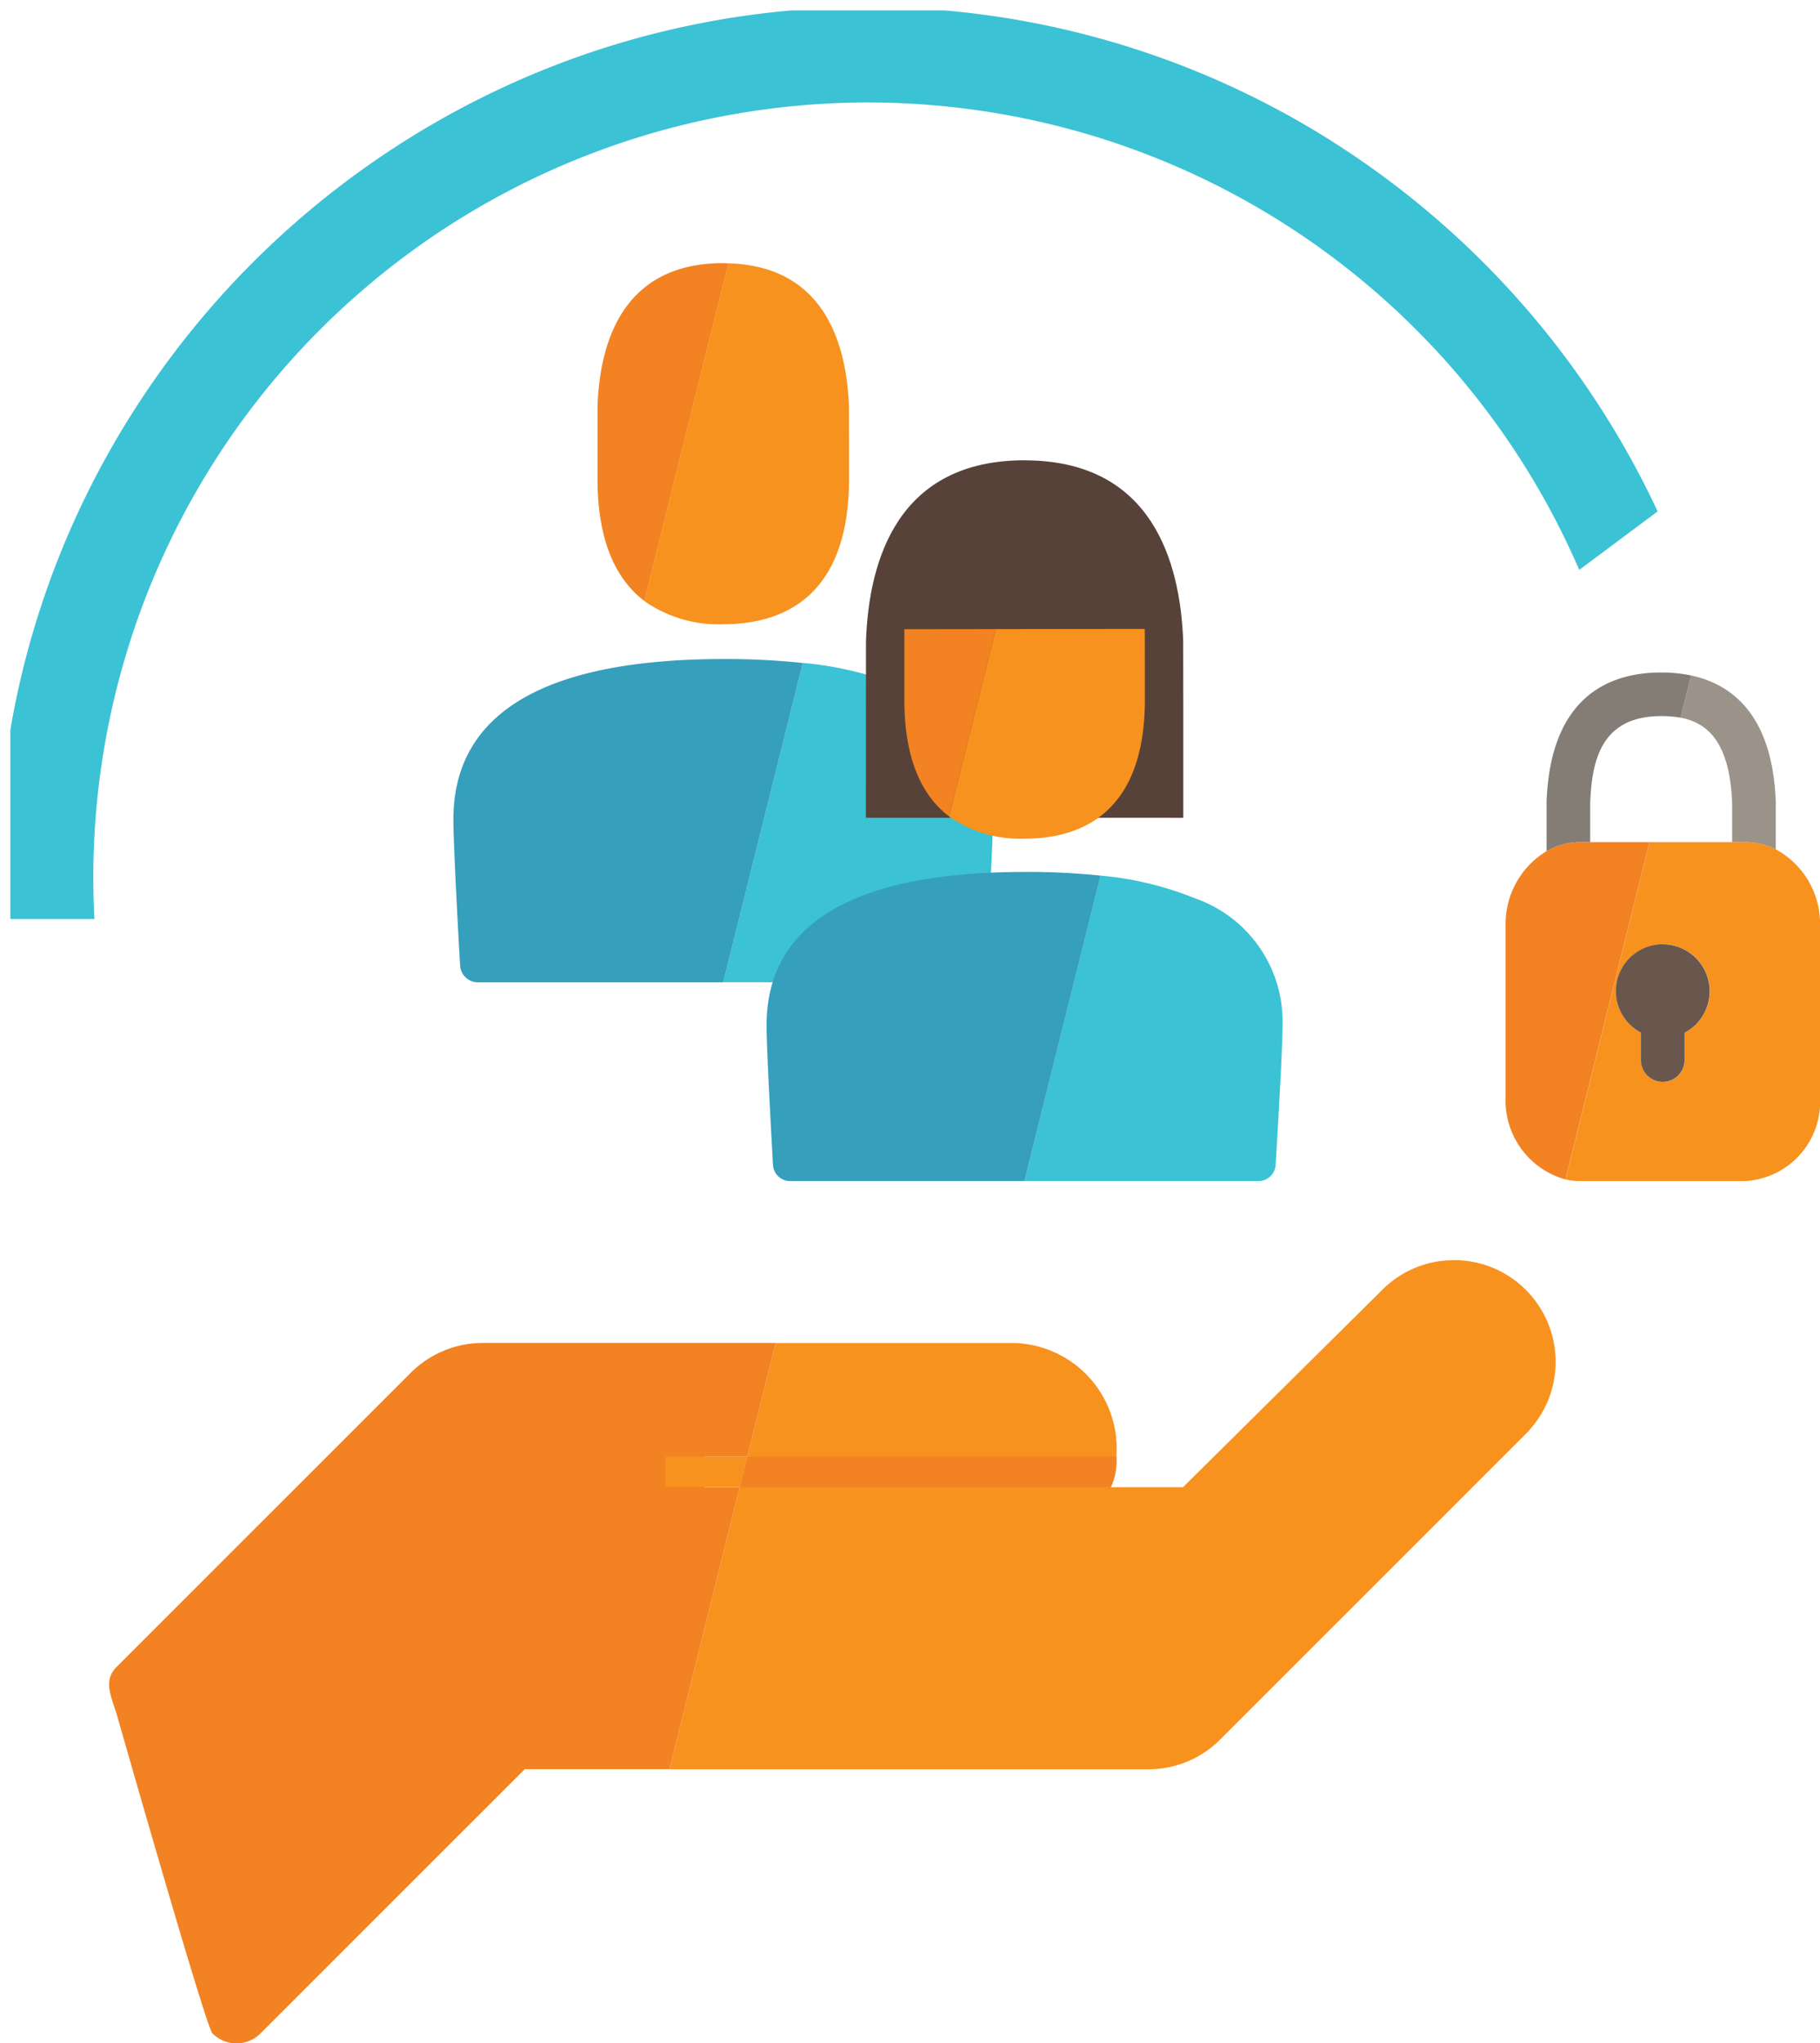 <svg xmlns="http://www.w3.org/2000/svg" width="87.769" height="98.529" viewBox="0 0 87.769 98.529">
  <g id="proteccion-al-usuario" transform="translate(0.5 0.5)">
    <g id="Group_89" data-name="Group 89" transform="translate(21.365 12.192)">
      <g id="Group_28" data-name="Group 28">
        <g id="Group_27" data-name="Group 27">
          <path id="Path_30" data-name="Path 30" d="M648.365,1059.612a16.644,16.644,0,0,0-4.774-1.149l-3.841,15.4h11.8a.865.865,0,0,0,.863-.81c.014-.23.351-5.642.351-7.041A6.58,6.58,0,0,0,648.365,1059.612Z" transform="translate(-626.744 -1039.191)" fill="#3bc2d4"/>
          <path id="Path_31" data-name="Path 31" d="M610.245,1057.853c-8.661,0-13.052,2.6-13.052,7.739,0,1.4.31,6.808.323,7.036a.865.865,0,0,0,.864.815H610.2l3.841-15.4A35.229,35.229,0,0,0,610.245,1057.853Z" transform="translate(-597.193 -1038.767)" fill="#359fbc"/>
          <g id="Group_26" data-name="Group 26" transform="translate(6.946)">
            <path id="Path_32" data-name="Path 32" d="M625.989,995.4c-4.81,0-5.953,3.752-6.063,6.91,0,.092,0,3.452,0,3.484,0,3.112.952,4.9,2.26,5.9l4.06-16.283C626.159,995.408,626.076,995.4,625.989,995.4Z" transform="translate(-619.922 -995.404)" fill="#f28222"/>
            <path id="Path_33" data-name="Path 33" d="M637.185,1002.315c-.117-3.089-1.228-6.759-5.807-6.891l-4.06,16.284a6.231,6.231,0,0,0,3.807,1.118c2.766,0,6.065-1.217,6.065-7.014C637.19,1003.557,637.188,1002.38,637.185,1002.315Z" transform="translate(-625.057 -995.418)" fill="#f7921e"/>
          </g>
        </g>
      </g>
      <g id="Group_31" data-name="Group 31" transform="translate(15.103 9.503)">
        <path id="Path_34" data-name="Path 34" d="M677.584,1043.738c0-2.846,0-8.454-.005-8.537-.148-3.9-1.55-8.528-7.328-8.695-.105,0-.21-.008-.319-.008-6.069,0-7.511,4.735-7.65,8.719,0,.115-.005,8.479-.005,8.52Z" transform="translate(-657.488 -1026.499)" fill="#574239"/>
        <g id="Group_30" data-name="Group 30" transform="translate(0 1.599)">
          <path id="Path_35" data-name="Path 35" d="M695.537,1093.126a15.91,15.91,0,0,0-4.565-1.1l-3.673,14.729h11.287a.827.827,0,0,0,.826-.775c.013-.22.335-5.395.335-6.733A6.291,6.291,0,0,0,695.537,1093.126Z" transform="translate(-674.864 -1073.599)" fill="#3bc2d4"/>
          <path id="Path_36" data-name="Path 36" d="M659.089,1091.444c-8.281,0-12.48,2.49-12.48,7.4,0,1.335.3,6.509.309,6.728a.827.827,0,0,0,.826.779h11.3l3.673-14.729A33.6,33.6,0,0,0,659.089,1091.444Z" transform="translate(-646.609 -1073.194)" fill="#359fbc"/>
          <g id="Group_29" data-name="Group 29" transform="translate(6.642)">
            <path id="Path_37" data-name="Path 37" d="M674.143,1031.731c-4.6,0-5.692,3.588-5.8,6.607,0,.088,0,3.3,0,3.332,0,2.975.91,4.689,2.161,5.637l3.882-15.57C674.305,1031.735,674.226,1031.731,674.143,1031.731Z" transform="translate(-668.342 -1031.731)" fill="#f28222"/>
            <path id="Path_38" data-name="Path 38" d="M684.849,1038.339c-.112-2.954-1.175-6.463-5.553-6.589l-3.882,15.57a5.956,5.956,0,0,0,3.64,1.07c2.645,0,5.8-1.164,5.8-6.707C684.853,1039.526,684.851,1038.4,684.849,1038.339Z" transform="translate(-673.253 -1031.744)" fill="#f7921e"/>
          </g>
        </g>
        <path id="Path_39" data-name="Path 39" d="M679.651,1037.511c-.116-3.075-1.221-6.728-5.775-6.859-.083,0-.166-.006-.252-.006-4.783,0-5.919,3.736-6.03,6.879Z" transform="translate(-661.181 -1029.379)" fill="#574239"/>
      </g>
    </g>
    <g id="Group_85" data-name="Group 85" transform="translate(4.762 60.264)">
      <g id="Group_83" data-name="Group 83" transform="translate(27.022)">
        <path id="Path_108" data-name="Path 108" d="M2296.565,437.17a4.865,4.865,0,0,0-3.464-1.436h0a4.863,4.863,0,0,0-3.458,1.428l-9.614,9.521h-3.48a4.881,4.881,0,0,0,.275-1.6,5.088,5.088,0,0,0-4.9-5.353H2260.39l-2.257,9.054-2.869,11.5h23.092a4.865,4.865,0,0,0,3.464-1.435l14.746-14.745A4.907,4.907,0,0,0,2296.565,437.17Z" transform="translate(-2255.264 -435.734)" fill="#f7921e"/>
      </g>
      <g id="Group_84" data-name="Group 84" transform="translate(0 3.991)">
        <path id="Path_109" data-name="Path 109" d="M2218.127,450.945h2.048l1.367-5.482h-14.133a4.927,4.927,0,0,0-3.464,1.435l-14.177,14.175c-.641.641-.333,1.285,0,2.321,0,0,4.283,15.037,4.609,15.363a1.641,1.641,0,0,0,2.32,0l12.741-12.74h6.978l2.868-11.5.525-2.1h-1.682Z" transform="translate(-2189.394 -445.463)" fill="#f28222"/>
        <path id="Path_110" data-name="Path 110" d="M2281.7,458.827h-17.8l-.366,1.467h17.9A3.037,3.037,0,0,0,2281.7,458.827Z" transform="translate(-2233.12 -453.345)" fill="#f28222"/>
        <path id="Path_111" data-name="Path 111" d="M2254.767,458.827v1.467h3.6l.366-1.467Z" transform="translate(-2227.949 -453.345)" fill="#f7921e"/>
      </g>
    </g>
    <path id="Subtraction_1" data-name="Subtraction 1" d="M4.053,43.815H0V34.687A41.593,41.593,0,0,1,4.556,21.659,42.241,42.241,0,0,1,24.217,3.505,41.6,41.6,0,0,1,37.7,0h7.328a41.725,41.725,0,0,1,20.61,7.592,42.267,42.267,0,0,1,13.8,16.568l-3.779,2.82A37.363,37.363,0,0,0,4,41.808c0,.662.018,1.337.053,2.006Z" transform="translate(0 0)" fill="#3bc2d4" stroke="rgba(0,0,0,0)" stroke-miterlimit="10" stroke-width="1"/>
    <g id="Group_91" data-name="Group 91" transform="translate(72.108 31.926)">
      <path id="Path_77" data-name="Path 77" d="M1313.251,718.159c0,.085,0,.974,0,1.885h.645a3.24,3.24,0,0,1,1.459.351c0-2.221,0-2.277,0-2.3-.157-4.149-2.079-5.657-4.082-6.087l-.507,2.035C1312.033,714.282,1313.138,715.184,1313.251,718.159Z" transform="translate(-1302.327 -711.863)" fill="#9b9289"/>
      <path id="Path_78" data-name="Path 78" d="M1299.8,742.916a3.24,3.24,0,0,0-1.459-.351h-4.63l-4.056,16.265a3.23,3.23,0,0,0,.705.079h7.98a3.834,3.834,0,0,0,3.59-4.03v-8.284A4.079,4.079,0,0,0,1299.8,742.916Zm-4.4,8.841v1.256a1.052,1.052,0,1,1-2.1,0v-1.256a2.263,2.263,0,1,1,2.1,0Z" transform="translate(-1286.767 -734.385)" fill="#f7921e"/>
      <path id="Path_79" data-name="Path 79" d="M1301.165,761.3a2.262,2.262,0,0,0-1.052,4.265v1.256a1.052,1.052,0,1,0,2.1,0V765.57a2.262,2.262,0,0,0-1.052-4.265Z" transform="translate(-1293.585 -748.197)" fill="#69564d"/>
      <path id="Path_80" data-name="Path 80" d="M1286.185,717.708c0,.059,0,1.5,0,2.366a3.251,3.251,0,0,1,1.617-.437h.487c0-.816,0-1.806,0-1.871.073-2.08.538-4.206,3.425-4.206a5.082,5.082,0,0,1,.934.077l.508-2.035a6.89,6.89,0,0,0-1.442-.145C1289.291,711.456,1286.367,712.538,1286.185,717.708Z" transform="translate(-1284.21 -711.456)" fill="#837d75"/>
      <path id="Path_81" data-name="Path 81" d="M1282.757,742.565h-.487a3.252,3.252,0,0,0-1.617.437,4.107,4.107,0,0,0-1.973,3.593v8.284a3.948,3.948,0,0,0,2.885,3.951l4.056-16.265Z" transform="translate(-1278.681 -734.385)" fill="#f28222"/>
    </g>
  </g>
</svg>
